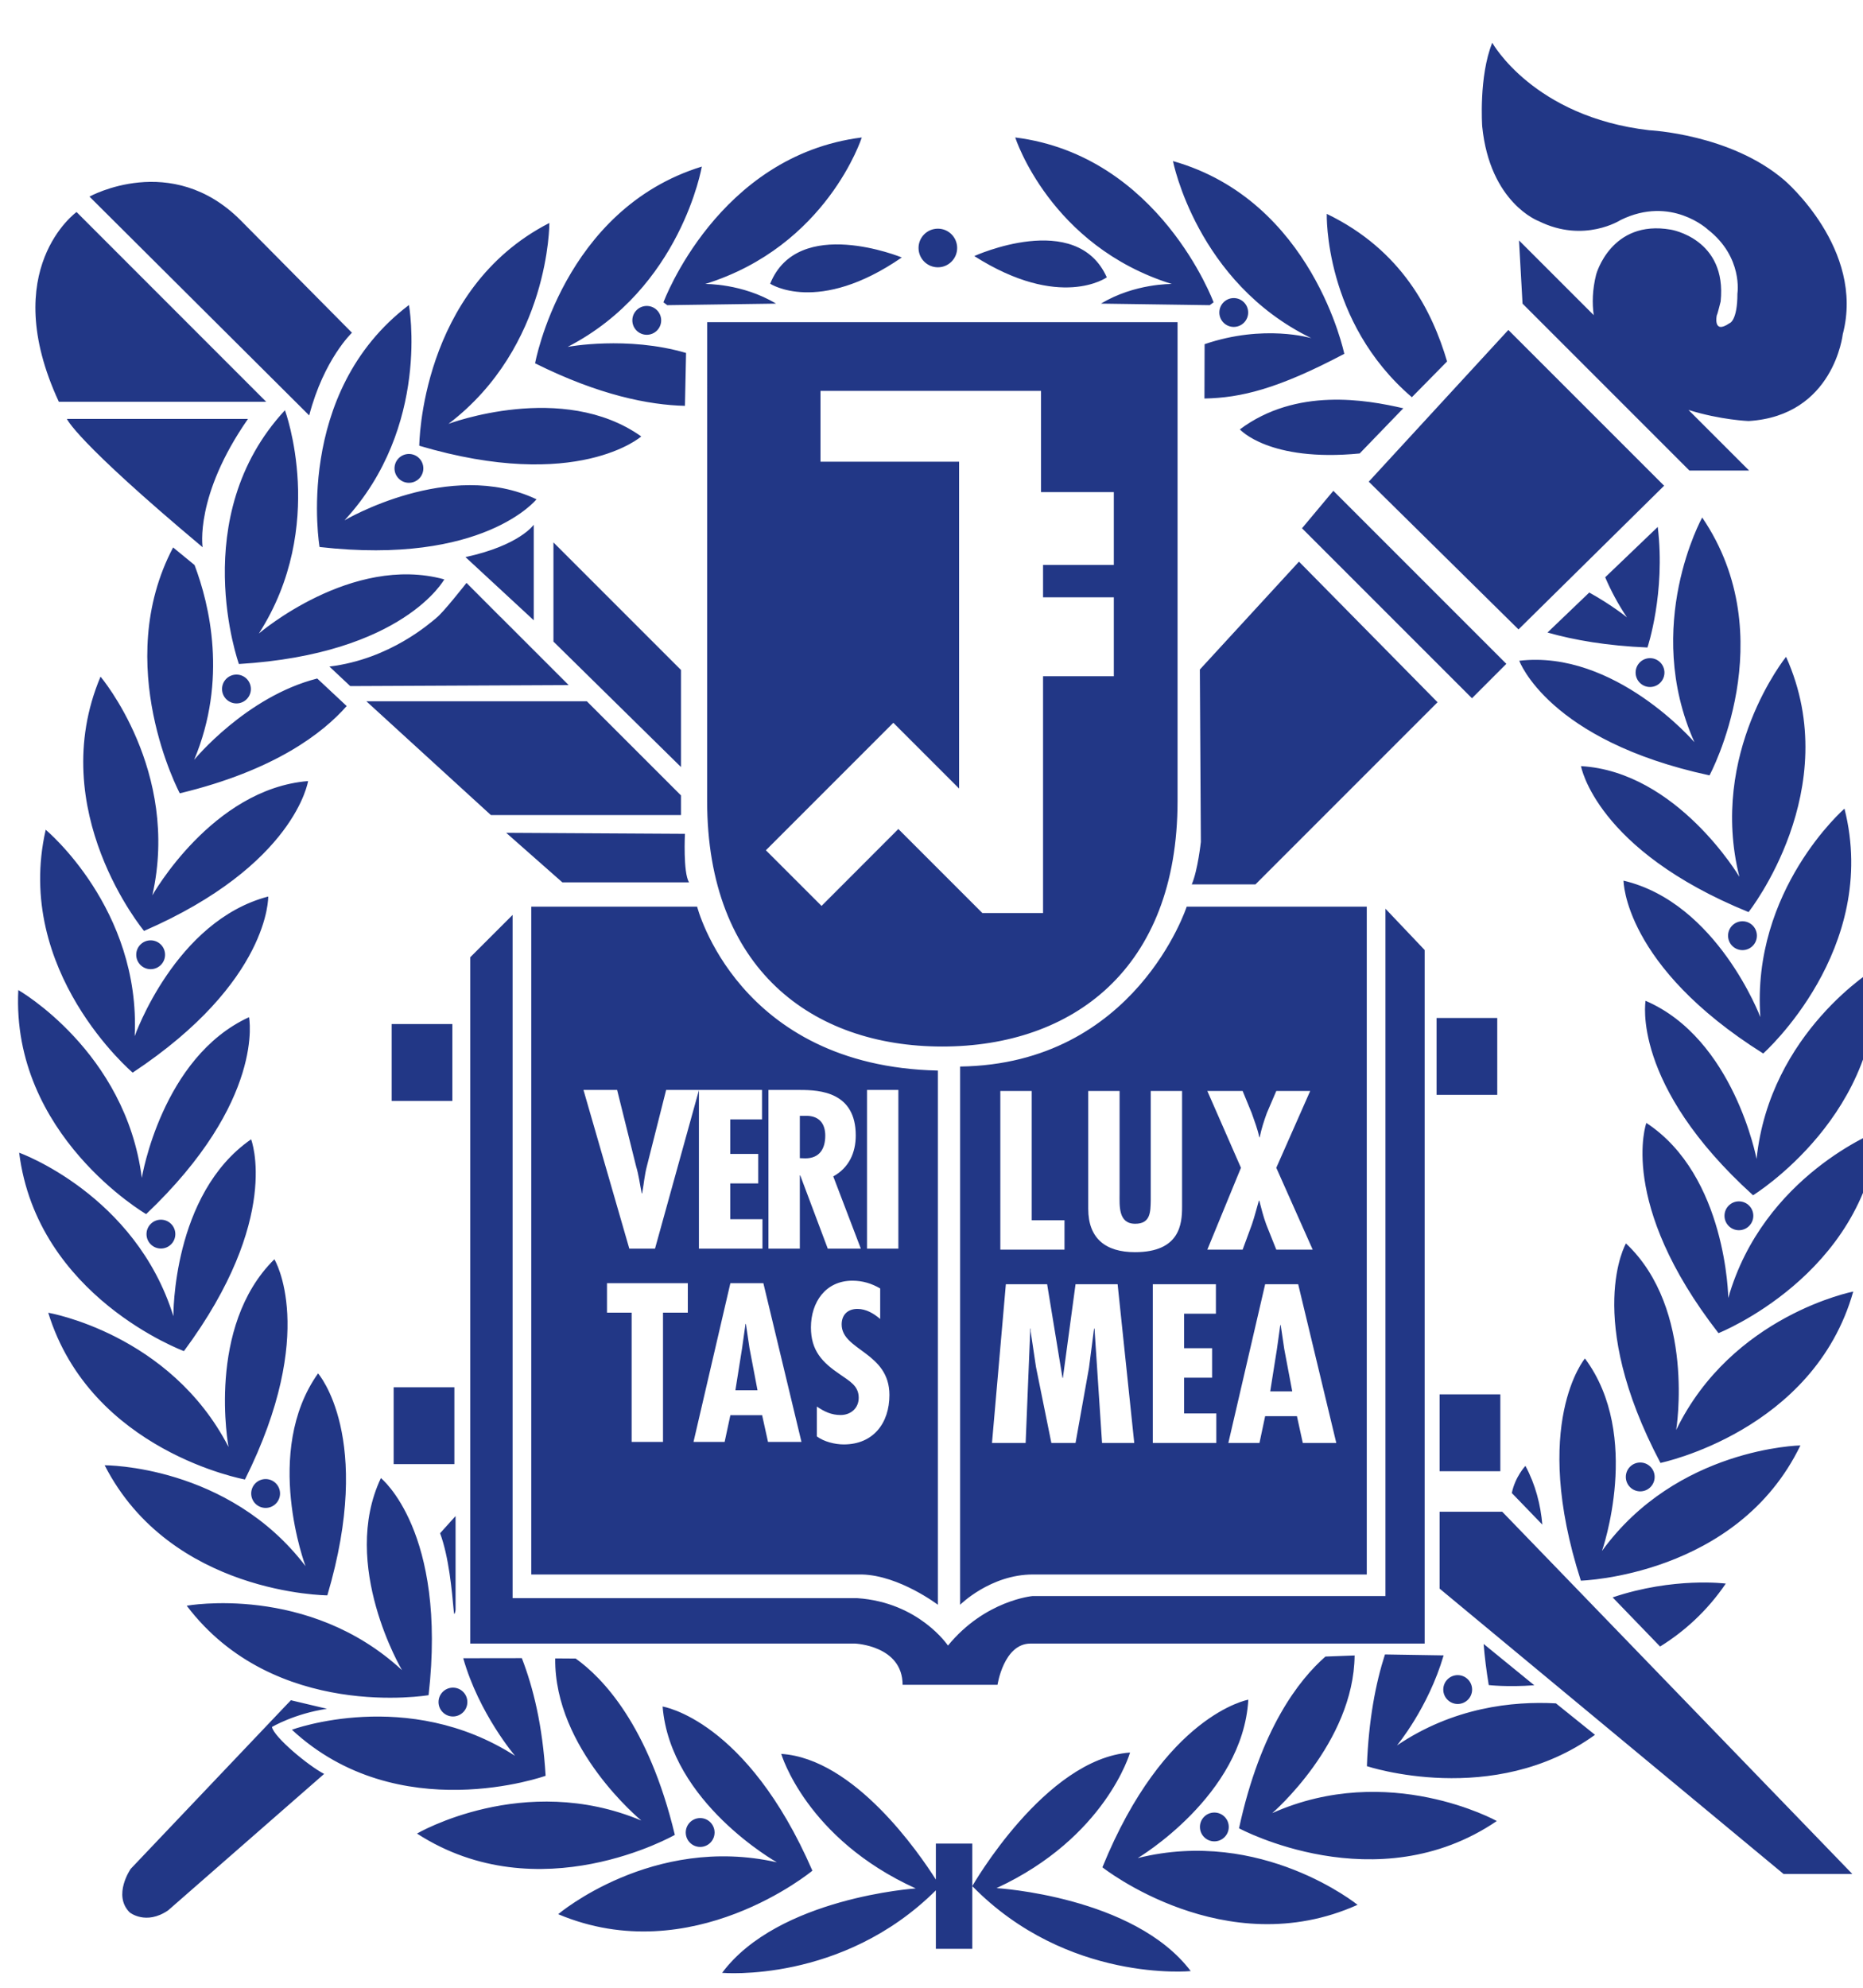 <svg xmlns:dc="http://purl.org/dc/elements/1.1/" xmlns:cc="http://creativecommons.org/ns#" xmlns:rdf="http://www.w3.org/1999/02/22-rdf-syntax-ns#" xmlns:svg="http://www.w3.org/2000/svg" xmlns="http://www.w3.org/2000/svg" xml:space="preserve" id="svg2" version="1.1" viewBox="252 422 340 330" height="320" width="300"><g transform="matrix(1.333,0,0,-1.333,0,1122.52)" id="g10"><g transform="scale(0.1)" id="g12"><path id="path58" style="fill:#223786;fill-opacity:1;fill-rule:nonzero;stroke:none" d="m 2509.81,3976.13 h -83.12 v -105.25 h 83.12 z m -363.69,-796.17 c 120.01,-158.55 331.12,-122.42 331.12,-122.42 25.57,224.43 -65.28,297.13 -65.28,297.13 -56.38,-119.03 28.89,-262.89 28.89,-262.89 -128.28,118.49 -294.73,88.18 -294.73,88.18 z m 218.99,1231.4 -40.31,37.7 c -97.56,-24.79 -168.49,-111.29 -168.49,-111.29 45.85,109.61 21.06,212.17 0.52,266.62 l -29.35,24.05 c -84.62,-160.49 9.15,-336.53 9.15,-336.53 130.14,31.31 196.16,82.69 228.48,119.45 z m 272.38,-1464.17 c -4.25,69.62 -16.95,120.41 -32.56,161.01 l -80.25,-0.11 c 21.68,-76.16 70.97,-133.6 70.97,-133.6 -146.96,94.47 -305.54,35.74 -305.54,35.74 145.74,-135.35 347.38,-63.04 347.38,-63.04 z m 296.27,938.71 v -40.33 h -43.48 v -47.27 h 38.29 v -40.33 h -38.29 V 3709 h 44.08 v -40.35 h -86.99 v 216.92 l -60.14,-216.92 h -35.15 l -62.77,217.25 h 46.07 l 25.93,-104.34 c 3.76,-12.32 5.18,-24.75 7.74,-37.11 h 0.6 c 2.32,12.68 3.22,25.02 6.63,37.74 l 26.2,103.71 z m 54,-481.74 h -45.8 l -8.07,36.58 h -43.47 l -7.85,-36.58 h -42.62 l 50.47,217.25 h 45.18 z m -45.19,481.74 h 43.24 c 27.33,0 76.27,-2.87 76.27,-62.25 0,-23.9 -9.47,-44.34 -30.78,-56.09 l 37.76,-98.91 h -45.27 l -37.69,100.27 h -0.58 v -100.27 h -42.95 z m 134.95,0 h 42.92 v -217.25 h -42.92 z m -31.79,-485.18 c -12.15,0 -27.11,3.69 -36.89,10.96 v 40.9 c 10.08,-6.9 19.84,-11.6 32.52,-11.6 13.83,0 24.78,9.27 24.78,23.69 0,16.66 -13.31,23.06 -25.35,31.72 -24.78,16.69 -40.06,32.79 -40.06,64.49 0,34.31 19.91,63.96 56.78,63.96 13.79,0 26.19,-3.73 38.03,-10.64 v -41.78 c -8.66,7.46 -19.31,13.79 -31.13,13.79 -13.28,0 -21.63,-8.05 -21.63,-21.25 0,-35.78 65.4,-37.79 65.4,-96.54 0,-38.6 -22.15,-67.7 -62.45,-67.7 z m -213.57,180.33 h -33.98 v -176.89 h -42.94 v 176.89 h -33.73 v 40.36 h 110.65 z m -214.34,555.71 v -914.05 h 452.74 c 51.28,-1.32 103.98,-41.46 103.98,-41.46 v 731.19 c -274.34,5.96 -329.61,224.32 -329.61,224.32 z m 1051.1,472.26 -135.74,-147.69 1.39,-235.93 c 0,0 -4.15,-38.82 -12.45,-58.12 h 87.23 l 249.28,249.28 z M 2512.55,3478.91 h -83.13 v -105.18 h 83.13 z m 135.66,1020.68 174.58,-171.67 v 132.86 l -174.58,174.55 z m -137.6,-1471.23 c 10.9,0 19.73,8.85 19.73,19.73 0,10.91 -8.83,19.74 -19.73,19.74 -10.91,0 -19.75,-8.83 -19.75,-19.74 0,-10.88 8.84,-19.73 19.75,-19.73 z m -316.13,1406.32 c 0,-10.88 8.85,-19.74 19.75,-19.74 10.91,0 19.73,8.86 19.73,19.74 0,10.91 -8.82,19.75 -19.73,19.75 -10.9,0 -19.75,-8.84 -19.75,-19.75 z m 317.27,-1262.42 c 0.8,-8.92 2.44,2.07 2.44,2.07 v 128.34 l -21.2,-23.51 c 12.08,-32.33 16.24,-78.93 18.76,-106.9 z m 311.04,1089.84 v 26.98 l -128.85,128.8 H 2392.08 L 2562.6,4262.1 Z m -654.92,366.63 c 0,0 -11.25,70.29 62.1,175.6 h -247.83 c 0,0 10.54,-28.8 185.73,-175.6 z m -214.81,-386.69 c -44.34,-193.92 119.07,-332.43 119.07,-332.43 188.33,124.69 185.58,241.03 185.58,241.03 -127.41,-33.24 -182.82,-191.13 -182.82,-191.13 8.36,174.51 -121.83,282.53 -121.83,282.53 z m 145.99,-89.79 c 38.45,170.38 -70.93,299.35 -70.93,299.35 -77.37,-183.25 59.55,-348.03 59.55,-348.03 207.11,90.04 224.61,205.1 224.61,205.1 -131.25,-10.61 -213.23,-156.42 -213.23,-156.42 z m 17.42,-81.31 c 0,10.91 -8.83,19.74 -19.73,19.74 -10.91,0 -19.75,-8.83 -19.75,-19.74 0,-10.9 8.84,-19.75 19.75,-19.75 10.9,0 19.73,8.85 19.73,19.75 z m 1009.75,-999.26 h 129.95 c 0,0 8.49,56.46 45.19,56.46 h 539.63 v 949.28 l -53.67,56.54 v -940.78 h -483.14 c 0,0 -64.95,-5.66 -115.84,-67.77 0,0 -39.55,59.26 -124.31,64.9 h -471.77 v 935.14 l -57.93,-57.89 v -939.42 h 526.89 c 0,0 65,-2.73 65,-56.46 z M 2280.6,4816.23 c -135.33,-145.74 -63.03,-347.34 -63.03,-347.34 225.43,13.73 281.16,115.84 281.16,115.84 -126.96,34.94 -253.86,-74.11 -253.86,-74.11 94.47,147.03 35.73,305.61 35.73,305.61 z m 636,-1283.63 -4.89,32.97 h -0.57 l -4.65,-32.97 -9.2,-57.8 h 30.3 z m 1246.71,-408.5 c 32.78,20.37 64.07,48.15 89.94,86.15 0,0 -71.37,9.28 -154.92,-18.9 z m 137.27,861.5 c 0,0 -59.1,156.53 -187.32,186.78 0,0 -0.02,-116.39 191.23,-236.58 0,0 160.11,142.32 111.25,335.15 0,0 -127.6,-111.11 -115.16,-285.35 z m -240.17,-467.22 c 0,0 -74.79,-89.16 -5.59,-304.12 0,0 214.12,6.11 300.59,185.09 0,0 -169.09,-3 -271.66,-144.45 0,0 55.35,157.87 -23.34,263.48 z m 234.98,273.06 c 0,0 -30.98,164.52 -151.98,216.49 0,0 -20.23,-114.65 147.19,-266.17 0,0 182.46,112.3 167.75,310.68 0,0 -144.92,-87.27 -162.96,-261 z m -150.9,49.32 c 0,0 -39.79,-109.37 98.77,-287.71 0,0 199.14,78.88 219.16,276.79 0,0 -157.87,-60.7 -205.78,-228.67 0,0 -2.04,167.32 -112.15,239.59 z m 126.71,-146.85 c 10.91,0 19.74,8.86 19.74,19.74 0,10.92 -8.83,19.75 -19.74,19.75 -10.91,0 -19.73,-8.83 -19.73,-19.75 0,-10.88 8.82,-19.74 19.73,-19.74 z m -115.35,-337.68 c 0,10.9 -8.82,19.73 -19.74,19.73 -10.91,0 -19.74,-8.83 -19.74,-19.73 0,-10.92 8.83,-19.75 19.74,-19.75 10.92,0 19.74,8.83 19.74,19.75 z M 2487.57,4531.85 h 0.21 c -7.9,-6.17 -62.77,-56.27 -146.29,-66.44 l 28.48,-26.74 299.06,1.39 -92.78,92.75 h -0.11 l -46.98,47.11 c 0,0 -33.28,-42.5 -41.59,-48.07 z M 3643.9,3564.12 h -0.56 l -4.61,-32.83 -9.2,-57.93 h 30.17 l -10.95,57.93 z m -623.56,259.22 c 0,15.62 -7.46,28.26 -29.08,27.11 h -5.74 v -57.91 l 7.5,-0.26 c 19.59,0 27.32,13.21 27.32,31.06 z m 424.3,-120.59 c 20.98,0 20.98,15.84 21.31,32 v 149.74 h 42.91 v -158.44 c 0,-23.04 -2.61,-62.18 -64.51,-62.18 -40.08,0 -63.96,18.67 -63.96,59.33 v 161.29 h 42.91 v -140.55 c 0,-16.46 -2,-41.19 21.34,-41.19 z m 110.53,-82.79 v -40.29 h -43.53 v -47.23 h 38.32 v -40.37 h -38.32 v -48.95 h 44.1 v -40.41 h -86.98 v 217.25 z m -11.74,264.53 h 48.34 l 12.42,-30.25 c 3.7,-10.65 8.09,-21.84 10.38,-33.13 h 0.54 c 2.31,11.29 5.8,22.19 9.79,33.13 l 12.95,30.25 h 46.42 l -46.42,-105.12 49.86,-112.05 h -49.86 l -13.77,34.51 c -4.03,11 -6.66,21.63 -9.51,32.56 H 3614 c -3.18,-10.93 -5.78,-21.56 -9.53,-32.56 l -12.7,-34.51 h -48.34 l 46.04,112.05 z m 130.71,-481.78 -8.03,36.7 h -43.52 l -7.77,-36.7 h -42.62 l 50.39,217.25 h 45.24 l 52.18,-217.25 z m -274.85,0 -10.33,156.55 h -0.62 l -6.94,-53.68 -18.4,-102.87 h -33.1 l -21.08,104.1 -7.22,48.36 v 4.09 h -0.53 l -6.39,-156.55 h -46.07 l 18.98,217.25 h 56.53 l 21.03,-128.2 h 0.53 l 17.32,128.2 h 57.62 l 22.77,-217.25 z m -139.26,481.78 h 42.95 V 3707.6 h 44.89 v -40.28 h -87.84 z m -55.07,33.46 v -736.7 c 0,0 41.54,41.46 99.7,41.46 h 457.07 v 914.05 h -246.56 c 0,0 -69.98,-215.59 -310.21,-218.81 z m -583.7,741.6 c 0,0 -19.43,-28.36 -93.5,-44.3 l 93.5,-86.52 z m 392.56,86.23 v 96.93 h 301.9 V 4704.2 h 99.69 v -99.69 h -96.9 v -44.34 h 96.9 v -108 h -96.9 v -324.1 h -83.09 l -115,114.99 -105.16,-105.27 -76.21,76.17 174.49,174.49 90.03,-90.02 v 447.35 z m -155.19,-464.4 c 0,-229.94 144.1,-336.05 321.82,-336.05 177.96,0 322.22,105.76 322.22,336.05 0,230.2 0,655.43 0,655.43 h -643.95 c 0,0 -0.09,-425.72 -0.09,-655.43 z m -275.15,-43.51 76.92,-67.83 h 173.41 c -8.29,13.79 -5.58,66.42 -5.58,66.42 z m 1395.46,-866.52 c 0,0 -13.99,-14.71 -18.64,-37.15 l 41.8,-43.26 c -2.37,27.07 -9.26,54.53 -23.16,80.41 z m -1640.3,-177.21 c 64.13,216.54 -12.71,303.79 -12.71,303.79 -76.23,-107.27 -17.17,-263.81 -17.17,-263.81 -105.82,138.96 -274.99,138.07 -274.99,138.07 90.7,-177.02 304.87,-178.05 304.87,-178.05 z m -10.65,1434.9 c 224.36,-25.55 297,65.29 297,65.29 -118.9,56.49 -262.87,-28.82 -262.87,-28.82 118.55,128.3 88.26,294.74 88.26,294.74 -158.59,-120.04 -122.39,-331.21 -122.39,-331.21 z m 469.67,-1587.09 c 10.59,-131.29 156.43,-213.2 156.43,-213.2 -170.37,38.42 -299.41,-71 -299.41,-71 183.28,-77.3 348.05,59.53 348.05,59.53 -90.06,207.13 -205.07,224.67 -205.07,224.67 z m -571.8,310.76 c 100.77,202.04 40.27,301.43 40.27,301.43 -93.78,-92.46 -62.76,-256.89 -62.76,-256.89 -80.08,155.27 -246.84,183.71 -246.84,183.71 58.61,-190.04 269.33,-228.25 269.33,-228.25 z m 452.8,-245.07 -28.02,0.19 c -1.6,-124.04 117.9,-221.91 117.9,-221.91 -161.15,67.48 -307.16,-17.83 -307.16,-17.83 167.05,-108.03 353.02,-1.8 353.02,-1.8 -36.19,150.9 -99.63,215.62 -135.74,241.35 z m -415.87,-93.66 c 0,0 30.79,18.27 75.39,24.87 l -49.48,11.74 -4.75,-6.24 c 2.76,3.89 4.75,6.24 4.75,6.24 l -219.29,-230.81 c 0,0 -24.97,-35.99 -1.41,-59.59 0,0 22.13,-18.02 52.62,2.74 l 213.64,186.8 c -21.68,11.17 -68.84,50.48 -71.47,64.25 z m -120.48,514.46 c 134.38,181.54 91.96,289.88 91.96,289.88 -108.32,-74.84 -106.39,-242.11 -106.39,-242.11 -51.89,166.8 -211.17,223.81 -211.17,223.81 24.73,-197.4 225.6,-271.58 225.6,-271.58 z m 112.61,1299.37 -259.63,259.71 c 0,0 -108.63,-77.87 -24.25,-259.71 z m 117.43,94.51 -152.69,154.14 c -94.53,94.52 -206.67,32.17 -206.67,32.17 l 300.81,-299.49 c 20.08,76.85 58.55,113.18 58.55,113.18 z m -281.3,-1233.75 c 0,-10.9 8.84,-19.74 19.75,-19.74 10.89,0 19.72,8.84 19.72,19.74 0,10.9 -8.83,19.75 -19.72,19.75 -10.91,0 -19.75,-8.85 -19.75,-19.75 z m -0.49,27.37 c 163.83,155.5 140.88,269.55 140.88,269.55 -119.68,-54.83 -146.82,-219.94 -146.82,-219.94 -22.09,173.24 -169.08,257.07 -169.08,257.07 -9.93,-198.7 175.02,-306.68 175.02,-306.68 z m 143.83,-382.39 c 0,-10.91 8.84,-19.74 19.76,-19.74 10.89,0 19.73,8.83 19.73,19.74 0,10.9 -8.84,19.75 -19.73,19.75 -10.92,0 -19.76,-8.85 -19.76,-19.75 z m 1651.82,-288.1 c 10.91,0 19.74,8.85 19.74,19.74 0,10.92 -8.83,19.75 -19.74,19.75 -10.89,0 -19.74,-8.83 -19.74,-19.75 0,-10.89 8.85,-19.74 19.74,-19.74 z m 104.88,25.6 -69.4,56.6 c 1.47,-17.65 3.73,-36.38 7.04,-56.32 0,0 25.01,-2.97 62.36,-0.28 z m 194.26,349.44 c 0,0 27.11,165.11 -68.77,255.33 0,0 -58.24,-100.72 47.24,-300.41 0,0 209.85,43.14 263.93,234.53 0,0 -166.04,-32.38 -242.4,-189.45 z M 2868.8,2869.55 c 0,10.92 -8.82,19.75 -19.72,19.75 -10.91,0 -19.75,-8.83 -19.75,-19.75 0,-10.9 8.84,-19.75 19.75,-19.75 10.9,0 19.72,8.85 19.72,19.75 z m 934.24,119.14 c 0,0 42.78,51.15 63.89,123.3 l -80.31,1.29 c -12.7,-39.37 -22.37,-89.47 -24.73,-152.93 0,0 173.46,-57.66 312.29,42.91 l -53.46,43.03 c -59.28,3.26 -140.61,-5.49 -217.68,-57.6 z m 58.38,319.9 v -105.21 l 470.88,-390.55 h 94.16 l -479.26,495.76 z m -689.66,-454.18 v -49.26 c -22.73,35.84 -111.49,165.61 -211.7,172 0,0 34.05,-116.04 184.12,-184.14 0,0 -188.21,-12.5 -265.05,-115.53 0,0 164.12,-14.81 292.63,112.91 v -80.08 h 49.88 v 85.86 58.24 z m 83.08,-60.97 c 149.55,69.23 182.79,185.56 182.79,185.56 -116.33,-8.3 -215.99,-182.83 -215.99,-182.83 130.13,-132.91 299.06,-116.31 299.06,-116.31 -77.52,102.5 -265.86,113.58 -265.86,113.58 z m 193.28,41.09 c 0,0 143.89,85.35 151.41,216.8 0,0 -114.63,-20.2 -199.75,-229.4 0,0 167.87,-132.91 349.32,-51.36 0,0 -131.51,106.38 -300.98,63.96 z m 184.2,61.56 c 0,0 111.68,96 112.75,215.8 l -39.94,-1.52 c -36.11,-31.66 -88.9,-98.98 -118.3,-235.06 0,0 188.56,-101.82 352.95,9.96 0,0 -148.01,82.05 -307.46,10.82 z m -99.02,-18.94 c 0,-10.88 8.83,-19.73 19.73,-19.73 10.92,0 19.75,8.85 19.75,19.73 0,10.92 -8.83,19.74 -19.75,19.74 -10.9,0 -19.73,-8.82 -19.73,-19.74 z m 697.67,1439.33 c 0,0 101.88,188.44 -10.02,352.95 0,0 -81.91,-147.99 -10.64,-307.56 0,0 -109.06,126.88 -239.81,111.49 0,0 39.75,-109.36 260.47,-156.88 z m -478.96,440.59 59.72,61.84 c -50.88,11.77 -146.52,28.73 -223.75,-28.87 0,0 39.73,-45.06 164.03,-32.97 z m 397.51,-319.65 c 10.9,0 19.75,8.85 19.75,19.75 0,10.9 -8.85,19.74 -19.75,19.74 -10.91,0 -19.73,-8.84 -19.73,-19.74 0,-10.9 8.82,-19.75 19.73,-19.75 z m 134.91,-308.07 c 0,0 132.99,167.95 51.35,349.38 0,0 -106.35,-131.57 -63.93,-301.06 0,0 -85.31,143.91 -216.84,151.46 0,0 20.26,-114.6 229.42,-199.78 z m -287.36,945.77 c 62.14,-30.88 112.3,1.52 112.3,1.52 69.32,33.96 119.43,-13.16 119.43,-13.16 48.32,-37.76 40.39,-87.49 40.39,-87.49 0,-38.06 -10.95,-40.7 -10.95,-40.7 -23.01,-15.84 -17.31,10.94 -17.31,10.94 0.73,0.33 5.28,18.81 5.28,18.81 9.04,85.95 -68.15,98.38 -68.15,98.38 -81.85,14.31 -102.28,-61.39 -102.28,-61.39 -5.2,-20.78 -5.63,-39.34 -3.32,-55.62 l -102.31,102.28 4.83,-86.52 228.49,-228.48 h 81.72 l -82.97,82.95 c 43.87,-13.75 82.29,-15.18 82.29,-15.18 116.66,7.15 128.88,118.71 128.88,118.71 30.77,116.63 -79.76,210.79 -79.76,210.79 -73.67,63.39 -185.22,68.53 -185.22,68.53 -158.59,18.38 -214.88,119.73 -214.88,119.73 -18.63,-46.14 -13.77,-114.42 -13.77,-114.42 10.55,-105.13 77.31,-129.68 77.31,-129.68 z m 259.3,-978.09 c 0,-10.92 8.82,-19.75 19.74,-19.75 10.91,0 19.74,8.83 19.74,19.75 0,10.92 -8.83,19.75 -19.74,19.75 -10.92,0 -19.74,-8.83 -19.74,-19.75 z m -432.9,737.03 48.22,48.95 c -20.43,69.06 -61.99,152.38 -164.74,202.01 0,0 -4.22,-147.77 116.52,-250.96 z m 121.11,-1364.8 h -83.16 V 3364 h 83.16 z m 64.58,1042.72 c 36.68,-10.42 81.72,-18.19 136.85,-20.48 0,0 25.01,74.49 14.09,165 l -71.95,-68.89 c 7.8,-18.3 17.6,-36.7 29.78,-54.88 0,0 -19.87,16.37 -51.58,34.01 z m -1578.57,224.67 c 0,-10.89 8.84,-19.74 19.75,-19.74 10.9,0 19.73,8.85 19.73,19.74 0,10.91 -8.83,19.74 -19.73,19.74 -10.91,0 -19.75,-8.83 -19.75,-19.74 z m 1738.23,-23.74 -213.26,213.22 -191.11,-207.67 205.02,-202.21 z m -452.85,-6.95 -42.91,-51.27 232.7,-232.66 47.07,47.09 z m 224.4,-721.53 h -83.09 V 3879.2 h 83.09 z m -995.46,1004.98 c 0,0 65.38,-43.24 180.2,35.94 0,0 -142.19,58.4 -180.2,-35.94 z m 740.93,-74.53 c 0,0 -64.61,19.61 -146.14,-8.22 l -0.21,-74.38 c 49.7,0.96 100.17,12.93 191.46,61.18 0,0 -43.2,209.76 -234.55,263.8 0,0 32.36,-165.99 189.44,-242.38 z m -857.61,-92.62 1.53,72.39 c -80.57,23.65 -162.09,8.32 -162.09,8.32 155.23,80.04 183.67,246.78 183.67,246.78 -190.04,-58.54 -228.28,-269.28 -228.28,-269.28 87.65,-43.69 155.95,-57.05 205.17,-58.21 z m -59.81,-41.89 c -107.37,76.31 -263.92,17.23 -263.92,17.23 139.01,105.8 138.1,274.96 138.1,274.96 -177.02,-90.69 -178.11,-304.91 -178.11,-304.91 216.55,-64.17 303.93,12.72 303.93,12.72 z m -12.21,158.88 c 0,-10.9 8.84,-19.74 19.75,-19.74 10.9,0 19.73,8.84 19.73,19.74 0,10.9 -8.83,19.74 -19.73,19.74 -10.91,0 -19.75,-8.84 -19.75,-19.74 z m 47.8,20.81 148.96,2.11 c -46.29,27.87 -96.96,26.87 -96.96,26.87 166.81,51.92 214.33,200.55 214.33,200.55 -197.3,-24.69 -271.54,-225.65 -271.54,-225.65 2.62,-1.91 2.67,-1.95 5.21,-3.88 z m 795.33,-10.05 c 0,10.91 -8.83,19.74 -19.74,19.74 -10.9,0 -19.73,-8.83 -19.73,-19.74 0,-10.9 8.83,-19.74 19.73,-19.74 10.91,0 19.74,8.84 19.74,19.74 z m -104.56,39.03 c 0,0 -50.72,1 -96.93,-26.87 l 148.86,-2.11 c 2.64,1.93 2.7,1.97 5.3,3.88 0,0 -74.22,200.96 -271.59,225.65 0,0 47.6,-148.63 214.36,-200.55 z m -320.24,22.85 c 14.58,0 26.38,11.86 26.38,26.47 0,14.57 -11.8,26.41 -26.38,26.41 -14.63,0 -26.49,-11.84 -26.49,-26.41 0,-14.61 11.86,-26.47 26.49,-26.47 z m 231.26,-13.75 c -41.59,92.84 -181.43,29.12 -181.43,29.12 117.7,-74.82 181.43,-29.12 181.43,-29.12"/></g></g></svg>